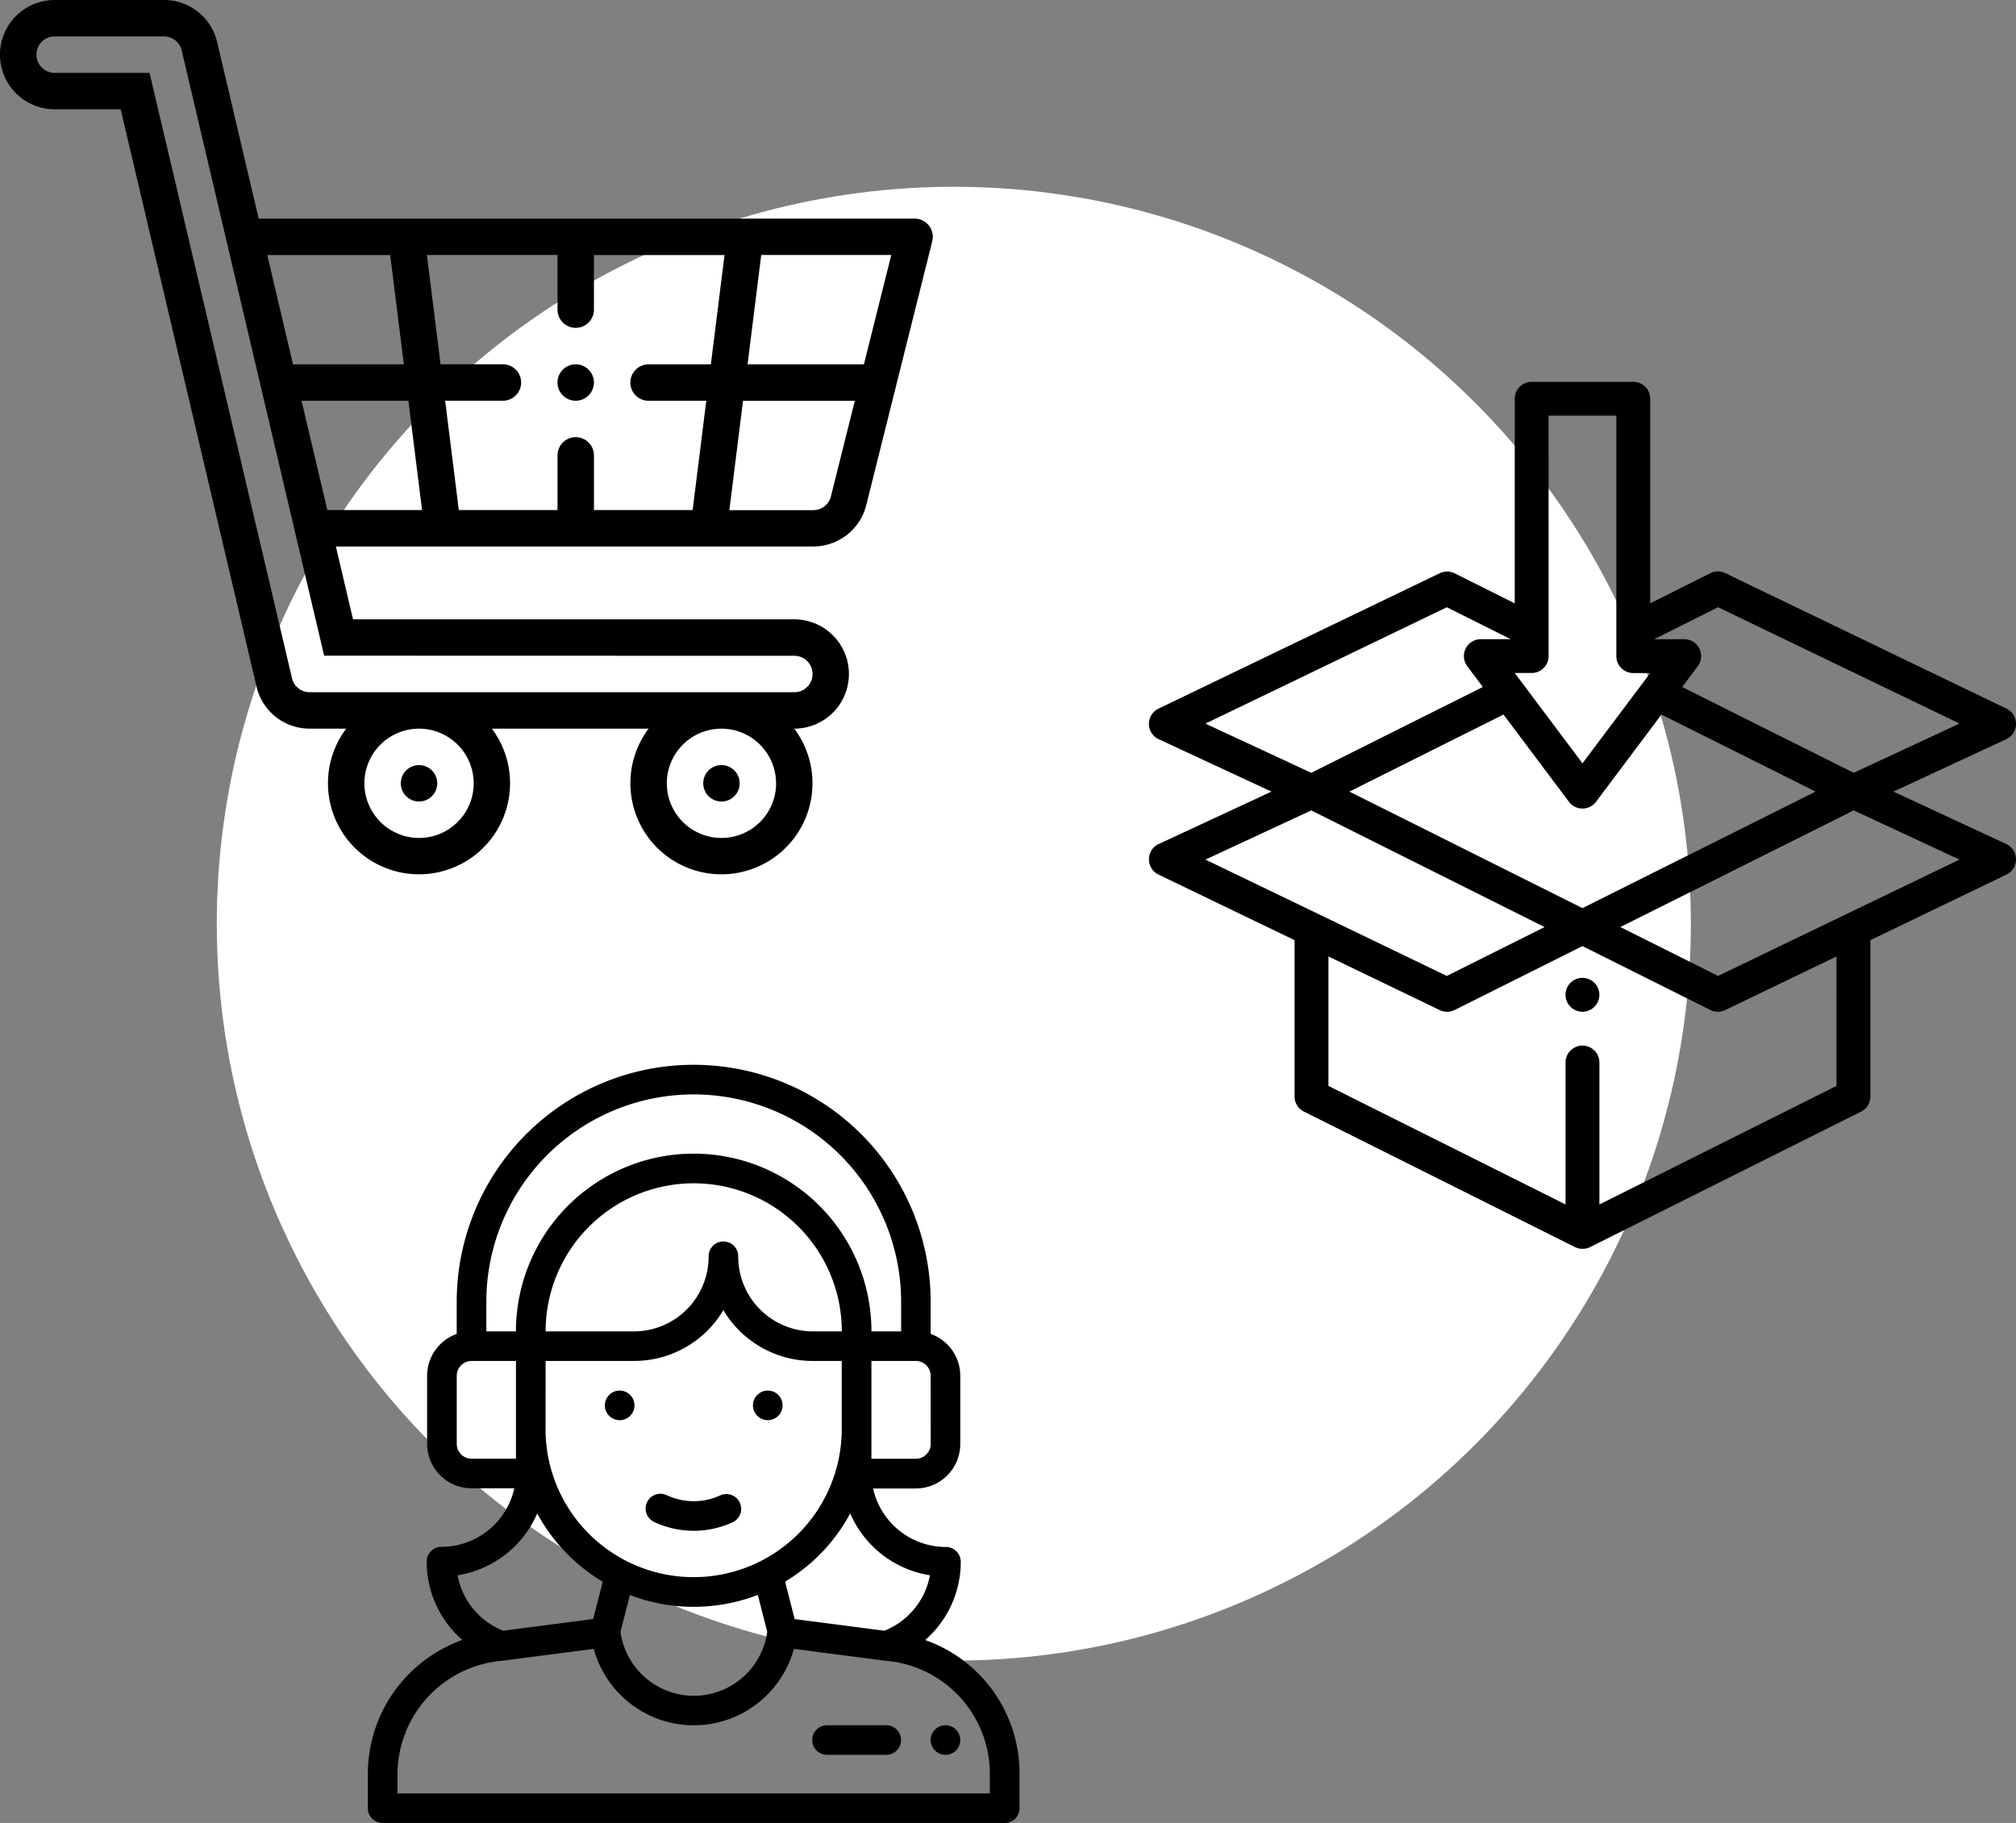 <svg xmlns="http://www.w3.org/2000/svg" width="93" height="84.107" viewBox="0 0 93 84.107">
  <rect x="0" y="0" width="93" height="84.107" fill="#808080" stroke="none"/>
  <circle id="Ellipse_7" data-name="Ellipse 7" cx="34" cy="34" r="34" transform="translate(10 8.617)" fill="#fff"/>
  <g id="shopping-cart" transform="translate(0 0)">
    <path id="Path_7" data-name="Path 7" d="M386.84,421.681a.84.84,0,1,0-.84-.84A.841.841,0,0,0,386.84,421.681Zm0,0" transform="translate(-353.559 -384.701)"/>
    <path id="Path_8" data-name="Path 8" d="M220.84,421.681a.84.84,0,1,0-.84-.84A.841.841,0,0,0,220.84,421.681Zm0,0" transform="translate(-201.51 -384.701)"/>
    <path id="Path_9" data-name="Path 9" d="M42.853,10.409a.84.84,0,0,0-.663-.323H11.934L10.018,1.944A2.513,2.513,0,0,0,7.564,0H2.521a2.521,2.521,0,0,0,0,5.043H5.567l6.266,26.631a2.513,2.513,0,0,0,2.454,1.944h1.683a4.2,4.2,0,1,0,6.719,0h7.232a4.2,4.2,0,1,0,6.719,0h0a2.521,2.521,0,1,0,0-5.043H16.285l-.791-3.362H37.516a2.519,2.519,0,0,0,2.446-1.91L43.006,11.13a.84.84,0,0,0-.153-.721Zm-3,6.4H34.486l.63-5.043h6ZM29.92,18.49h2.662l-.63,5.043H27.4V21.011a.84.84,0,0,0-1.681,0v2.521H21.165l-.63-5.043H23.2a.84.84,0,1,0,0-1.681H20.324l-.63-5.043h6.024v2.521a.84.84,0,0,0,1.681,0V11.767h6.024l-.63,5.043H29.92a.84.84,0,1,0,0,1.681ZM15.1,23.533,13.911,18.49H18.84l.63,5.043ZM18,11.767l.63,5.043H13.516L12.33,11.767Zm3.852,24.373a2.521,2.521,0,1,1-2.521-2.521A2.524,2.524,0,0,1,21.852,36.139Zm13.951,0a2.521,2.521,0,1,1-2.521-2.521A2.524,2.524,0,0,1,35.8,36.139Zm.84-5.883a.84.84,0,1,1,0,1.681H14.288a.838.838,0,0,1-.818-.648L6.9,3.362H2.521a.84.84,0,0,1,0-1.681H7.564a.838.838,0,0,1,.818.648l5.226,22.212v0l1.344,5.71ZM38.332,22.9a.84.84,0,0,1-.816.637h-3.87l.63-5.043h5.158Zm0,0"/>
    <path id="Path_10" data-name="Path 10" d="M306.84,200a.84.84,0,1,0,.84.84A.841.841,0,0,0,306.84,200Zm0,0" transform="translate(-280.282 -183.191)"/>
  </g>
  <g id="box" transform="translate(53.001 17.617)">
    <path id="Path_11" data-name="Path 11" d="M246.781,352a.781.781,0,1,0,.781.781A.782.782,0,0,0,246.781,352Zm0,0" transform="translate(-226.782 -324.5)"/>
    <path id="Path_12" data-name="Path 12" d="M40,15.786a.782.782,0,0,0-.442-.709L26.589,8.827a.782.782,0,0,0-.688,0L23.125,10.22V.781A.781.781,0,0,0,22.343,0H17.656a.781.781,0,0,0-.781.781V10.22L14.1,8.832a.782.782,0,0,0-.688,0L.442,15.077a.781.781,0,0,0,.01,1.412l5.2,2.417-5.2,2.417a.781.781,0,0,0-.01,1.412l6.276,3.025v7.209a.781.781,0,0,0,.432.7l12.5,6.25.022.009.036.016.059.021.036.011c.022.005.043.01.065.013l.033.006A.784.784,0,0,0,19.99,40H20a.784.784,0,0,0,.1-.007l.025,0c.024,0,.049-.009.073-.015l.033-.01c.021-.006.042-.014.062-.022l.035-.015.021-.009,12.5-6.25a.781.781,0,0,0,.432-.7V25.76l6.276-3.025a.781.781,0,0,0-.01-1.412l-5.2-2.417,5.2-2.417a.781.781,0,0,0,.452-.7ZM18.437,1.562h3.125V12.656a.781.781,0,0,0,.781.781h.782L20,17.6l-2.784-3.712-.341-.455h.782a.781.781,0,0,0,.781-.781ZM20,24.282,9.247,18.906l7.11-3.555,3.018,4.024a.781.781,0,0,0,1.25,0l3.018-4.024,7.11,3.555ZM13.743,10.4l2.947,1.473H15.312a.781.781,0,0,0-.625,1.25l.717.956L7.488,18.039l-4.881-2.27ZM7.488,19.773l10.765,5.383-4.51,2.255L2.607,22.043ZM31.718,32.485,20.781,37.954V31.406a.781.781,0,0,0-1.562,0v6.548L8.281,32.485V26.512l5.129,2.472a.782.782,0,0,0,.689,0l5.9-2.95,5.9,2.95a.782.782,0,0,0,.688,0l5.13-2.472ZM26.256,27.41l-4.51-2.255,10.765-5.383,4.881,2.27Zm6.256-9.372L24.6,14.08l.717-.956a.781.781,0,0,0-.625-1.25H23.309L26.256,10.4l11.137,5.367Zm0,0" transform="translate(0)"/>
  </g>
  <g id="call-center" transform="translate(16.97 49.127)">
    <path id="Path_13" data-name="Path 13" d="M260.714,221.366a.683.683,0,1,0-.683-.683A.684.684,0,0,0,260.714,221.366Zm0,0" transform="translate(-242.266 -204.969)"/>
    <path id="Path_14" data-name="Path 14" d="M160.714,221.366a.683.683,0,1,0-.683-.683A.684.684,0,0,0,160.714,221.366Zm0,0" transform="translate(-149.098 -204.969)"/>
    <path id="Path_15" data-name="Path 15" d="M0,32.8v1.5a.683.683,0,0,0,.683.683H29.378a.683.683,0,0,0,.683-.683V32.8a6.515,6.515,0,0,0-4.351-6.259,4.793,4.793,0,0,0,1.641-3.61.683.683,0,0,0-.683-.683,3.447,3.447,0,0,1-3.362-2.7h1.975a2.051,2.051,0,0,0,2.047-2.05V14.348a2.053,2.053,0,0,0-1.366-1.932V10.932a10.931,10.931,0,0,0-21.863,0v1.485a2.054,2.054,0,0,0-1.366,1.931V17.49a2.053,2.053,0,0,0,2.052,2.05h1.97a3.444,3.444,0,0,1-3.359,2.7.683.683,0,0,0-.683.683,4.794,4.794,0,0,0,1.646,3.614A6.561,6.561,0,0,0,0,32.8Zm25.928-9.244a3.424,3.424,0,0,1-2.1,2.555l-4.139-.537-.442-1.728A8.171,8.171,0,0,0,22.251,20.7a4.83,4.83,0,0,0,3.676,2.852ZM20.508,12.3a3.449,3.449,0,0,1-3.423-3.466.683.683,0,0,0-1.366,0A3.449,3.449,0,0,1,12.3,12.3H8.2a6.832,6.832,0,0,1,13.664,0ZM8.2,13.664h4.1A4.783,4.783,0,0,0,16.4,11.317a4.783,4.783,0,0,0,4.106,2.347h1.354v3.143a6.832,6.832,0,0,1-13.664,0Zm3.889,10.8a8.227,8.227,0,0,0,5.9-.005l.434,1.7a3.416,3.416,0,0,1-6.769,0Zm13.875-6.97a.683.683,0,0,1-.681.683H23.229V13.664h2.052a.683.683,0,0,1,.681.683ZM15.033,1.367A9.575,9.575,0,0,1,24.6,10.932V12.3H23.231a8.2,8.2,0,0,0-16.4,0H5.466V10.932a9.562,9.562,0,0,1,9.567-9.565ZM4.1,17.49V14.348a.686.686,0,0,1,.685-.683H6.832v4.509H4.785A.685.685,0,0,1,4.1,17.49ZM7.811,20.7a8.253,8.253,0,0,0,3.022,3.15l-.44,1.722-4.15.539a3.426,3.426,0,0,1-2.105-2.556A4.827,4.827,0,0,0,7.811,20.7ZM6.17,27.5l.075-.01h0l4.176-.542a4.784,4.784,0,0,0,9.231,0l4.253.552a5.234,5.234,0,0,1,4.787,5.3v.818H1.366V32.8a5.271,5.271,0,0,1,4.8-5.3Zm0,0"/>
    <path id="Path_16" data-name="Path 16" d="M187.95,290.988a4.3,4.3,0,0,0,3.617.017.683.683,0,0,0-.57-1.242,2.931,2.931,0,0,1-2.465-.011.683.683,0,0,0-.583,1.236Zm0,0" transform="translate(-174.744 -269.895)"/>
    <path id="Path_17" data-name="Path 17" d="M300.714,447.366h2.733a.683.683,0,0,0,0-1.366h-2.733a.683.683,0,0,0,0,1.366Zm0,0" transform="translate(-279.533 -415.529)"/>
    <path id="Path_18" data-name="Path 18" d="M380.683,446a.683.683,0,1,1-.683.683A.684.684,0,0,1,380.683,446Zm0,0" transform="translate(-354.038 -415.529)"/>
  </g>
</svg>
